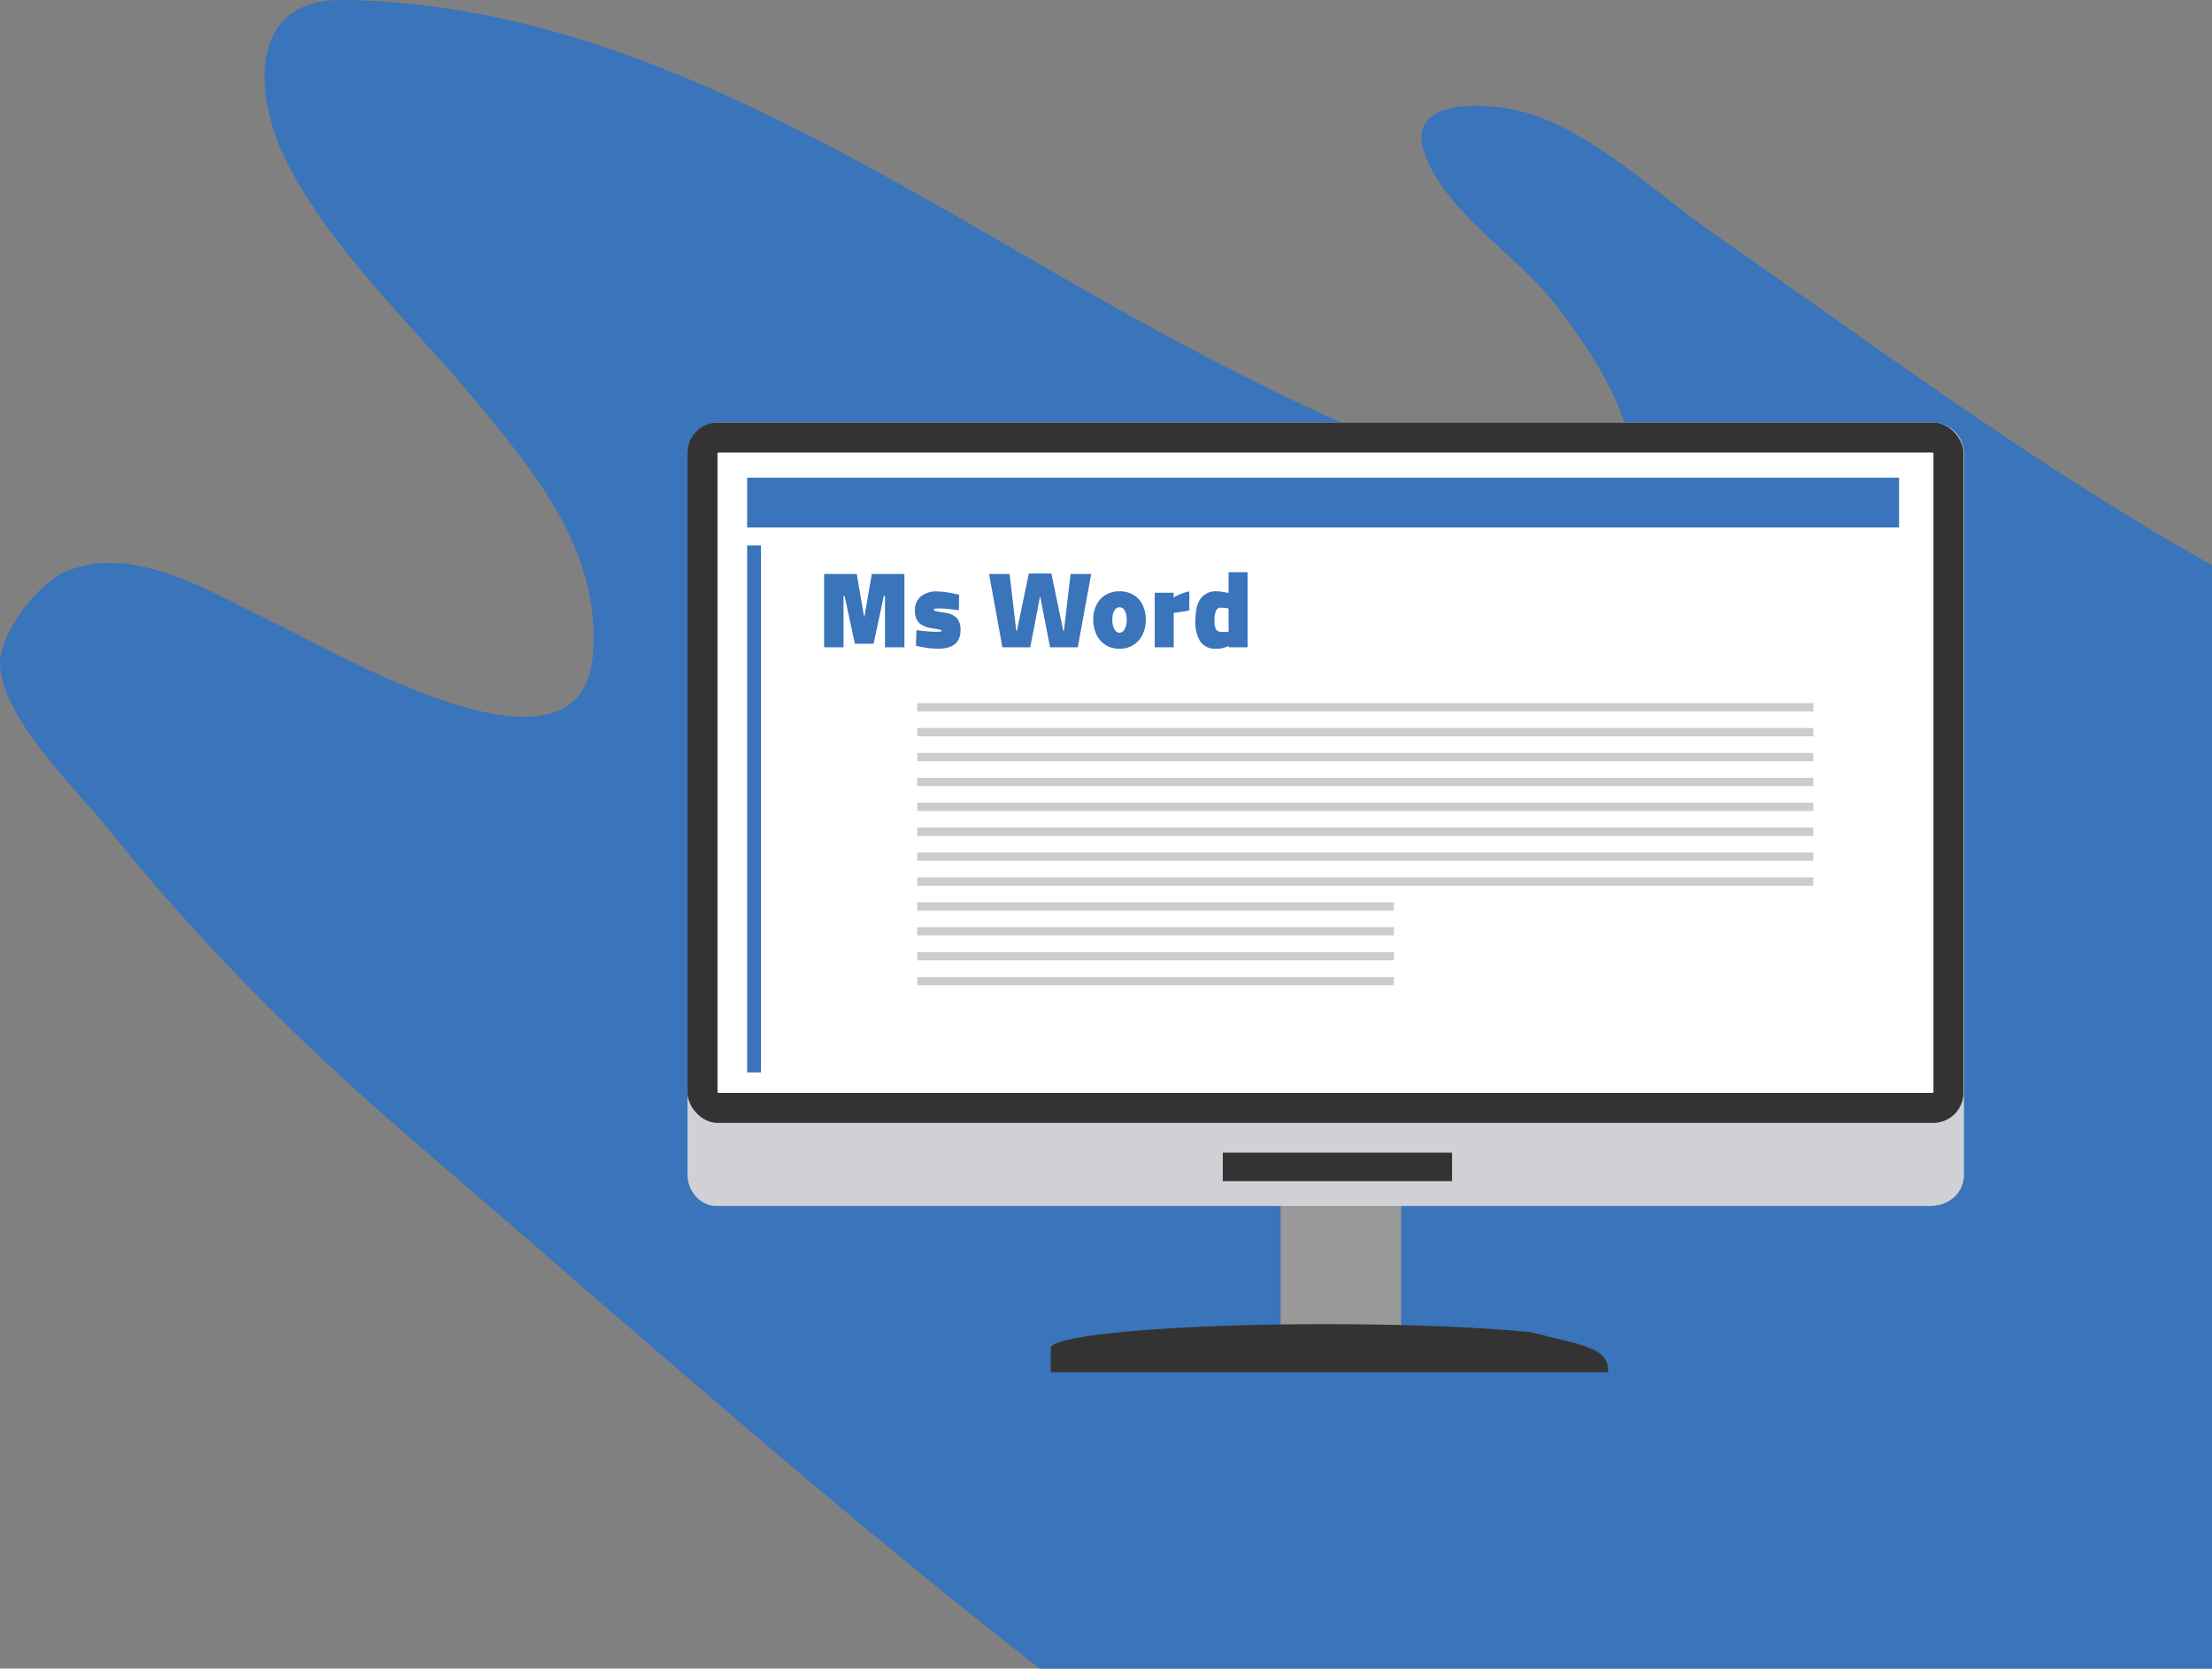 <svg xmlns="http://www.w3.org/2000/svg" width="575.378" height="433.952" viewBox="0 0 575.378 433.952"><rect x="0" y="0" width="575.378" height="433.952" fill="#808080" stroke="none"/><defs><style>.a{fill:#3a74ba;}.b{fill:#999;}.c{fill:#333;}.d{fill:#d0d1d6;}.e{fill:#fff;}.f{fill:#ccc;}</style></defs><g transform="translate(-810.644 -338.805)"><path class="a" d="M1386.022,485.791V772.757h-304.95c-56.258-43.827-109.62-91.543-163.737-138-28.842-24.758-54.944-50.973-78.75-80.633-8.149-10.166-27.012-28.056-27.922-42.131-.517-8.077,9.835-21.686,17.5-24.726,17.8-7.074,37.6,5.781,52.907,13.03,16.195,7.673,80.384,46.03,83.745,9.2,2.461-27.043-15.161-48.16-31.293-67.427-16.195-19.349-36.113-37.777-47.9-60.332-8.945-17.1-11.138-43.2,14.178-42.938,79.9.786,149.548,52.752,217.006,88.782,26.04,13.92,50.508,25.626,78.42,35.016,9.431,3.164,37.033,18.7,39.546,1.975,2.43-16.164-9.7-33.486-18.8-45.678-10.011-13.423-29.122-24.427-34.778-40.146-5.429-15.088,17.012-13.123,25.357-10.921,17.86,4.716,34.944,21.386,50.125,31.935C1299.37,429.43,1340.83,460.485,1386.022,485.791Z" transform="translate(0 0)"/><g transform="translate(989.479 448.707)"><g transform="translate(154.276 202.369)"><rect class="b" width="31.367" height="36.426"/></g><g transform="translate(94.476 234.474)"><path class="c" d="M1199.928,673.908c12.319,3.317,20.433,3.715,19.956,10.4H1074.93v-6.246c0-3.464,32.038-6.257,71.532-6.257C1167.724,671.809,1186.825,672.616,1199.928,673.908Z" transform="translate(-1074.93 -671.809)"/></g><path class="d" d="M1306.778,648.821H990.953c-3.754,0-7.379-3.625-7.379-8.094V453.172a8.1,8.1,0,0,1,8.1-8.094h315.824a8.1,8.1,0,0,1,8.094,8.094V640.727C1315.588,645.2,1311.964,648.821,1306.778,648.821Z" transform="translate(-983.574 -445.078)"/><g transform="translate(139.239 189.877)"><rect class="c" width="59.629" height="7.412"/></g><g transform="translate(0 0)"><rect class="c" width="331.886" height="182.132" rx="7.827"/></g><g transform="translate(7.794 7.793)"><rect class="e" width="166.545" height="316.298" rx="0.291" transform="translate(316.298 0) rotate(90)"/></g><g transform="translate(35.527 38.917)"><path class="a" d="M1038.818,483.148v19.074h-5.053v-13.34h-.311l-2.64,12.4h-4.882l-2.667-12.4h-.284v13.34h-5.052V483.148h8.486l1.959,11.354,1.959-11.354Z" transform="translate(-1017.928 -482.695)"/><path class="a" d="M1041.982,501.873l-.937-.2.114-4.059a44.114,44.114,0,0,0,4.91.426q1.674,0,1.674-.255c0-.1-.114-.18-.34-.255a7.234,7.234,0,0,0-1.108-.228l-1.277-.226a5.877,5.877,0,0,1-3.207-1.378,4.457,4.457,0,0,1-1.022-3.277,4.394,4.394,0,0,1,1.562-3.605,6.379,6.379,0,0,1,4.172-1.277,23.465,23.465,0,0,1,4.712.653l1.022.171-.057,4.059q-3.661-.455-4.853-.455a10.336,10.336,0,0,0-1.249.057c-.283.038-.426.123-.426.255,0,.152.157.275.469.369a10.681,10.681,0,0,0,1.519.283l1.05.171a5.123,5.123,0,0,1,3.023,1.433,4.6,4.6,0,0,1,.895,3.08q0,4.826-5.847,4.825A24.184,24.184,0,0,1,1041.982,501.873Z" transform="translate(-1017.147 -482.545)"/><path class="a" d="M1059.425,483.152h5.336l1.731,14.788h.171l3.093-14.9h5.875l3.094,14.9h.171l1.731-14.788h5.364l-3.491,19.074h-7.209l-2.583-13.284-2.582,13.284h-7.238Z" transform="translate(-1016.511 -482.699)"/><path class="a" d="M1088.857,501.477a6.355,6.355,0,0,1-2.385-2.7,8.875,8.875,0,0,1-.838-3.916,8.428,8.428,0,0,1,.823-3.789,6.3,6.3,0,0,1,2.356-2.611,6.753,6.753,0,0,1,3.634-.951,6.9,6.9,0,0,1,3.646.937,6.18,6.18,0,0,1,2.37,2.6,8.5,8.5,0,0,1,.823,3.818,8.855,8.855,0,0,1-.838,3.931,6.351,6.351,0,0,1-2.4,2.683,6.721,6.721,0,0,1-3.6.965A6.65,6.65,0,0,1,1088.857,501.477Zm4.9-4.044a4.72,4.72,0,0,0,.568-2.569,4.361,4.361,0,0,0-.54-2.385,1.568,1.568,0,0,0-1.333-.822,1.539,1.539,0,0,0-1.321.822,4.454,4.454,0,0,0-.525,2.385,4.816,4.816,0,0,0,.554,2.569,1.559,1.559,0,0,0,1.292.866A1.591,1.591,0,0,0,1093.753,497.433Z" transform="translate(-1015.616 -482.546)"/><path class="a" d="M1101.087,487.881H1106v1.22a16.126,16.126,0,0,1,4.088-1.59v4.967q-.881.2-2.186.369-.227.029-1.419.228l-.454.085v8.912h-4.939Z" transform="translate(-1015.088 -482.546)"/><path class="a" d="M1112.616,500.776a9.483,9.483,0,0,1-1.292-5.464q0-3.945,1.391-5.79a4.862,4.862,0,0,1,4.144-1.845,8.6,8.6,0,0,1,1.32.114c.483.077.8.123.951.142a3.818,3.818,0,0,0,.439.086c.142.019.27.038.384.057V482.71h4.938v19.527h-4.91v-.34a9.461,9.461,0,0,1-1.8.6,7.547,7.547,0,0,1-1.32.114A4.828,4.828,0,0,1,1112.616,500.776Zm5.705-2.541a2.814,2.814,0,0,0,.44.029,6.457,6.457,0,0,0,.908-.086l.284.029v-6.046a12.053,12.053,0,0,0-2.072-.228,1.286,1.286,0,0,0-1.178.752,5.839,5.839,0,0,0-.412,2.6,4.492,4.492,0,0,0,.412,2.313,1.538,1.538,0,0,0,1.376.61A2.134,2.134,0,0,1,1118.321,498.235Z" transform="translate(-1014.739 -482.71)"/></g><g transform="translate(15.511 14.332)"><rect class="a" width="299.632" height="12.949"/></g><g transform="translate(15.511 31.957)"><rect class="a" width="3.597" height="137.047"/></g><g transform="translate(59.754 72.964)"><rect class="f" width="233.087" height="2.158"/></g><g transform="translate(59.754 79.438)"><rect class="f" width="233.087" height="2.158"/></g><g transform="translate(59.754 85.913)"><rect class="f" width="233.087" height="2.158"/></g><g transform="translate(59.754 92.387)"><rect class="f" width="233.087" height="2.158"/></g><g transform="translate(59.754 98.862)"><rect class="f" width="233.087" height="2.158"/></g><g transform="translate(59.754 105.337)"><rect class="f" width="233.087" height="2.158"/></g><g transform="translate(59.754 111.811)"><rect class="f" width="233.087" height="2.158"/></g><g transform="translate(59.754 118.286)"><rect class="f" width="233.087" height="2.158"/></g><g transform="translate(59.754 124.761)"><rect class="f" width="123.978" height="2.158"/></g><g transform="translate(59.754 131.235)"><rect class="f" width="123.978" height="2.158"/></g><g transform="translate(59.754 137.71)"><rect class="f" width="123.978" height="2.158"/></g><g transform="translate(59.754 144.185)"><rect class="f" width="123.978" height="2.158"/></g></g></g></svg>